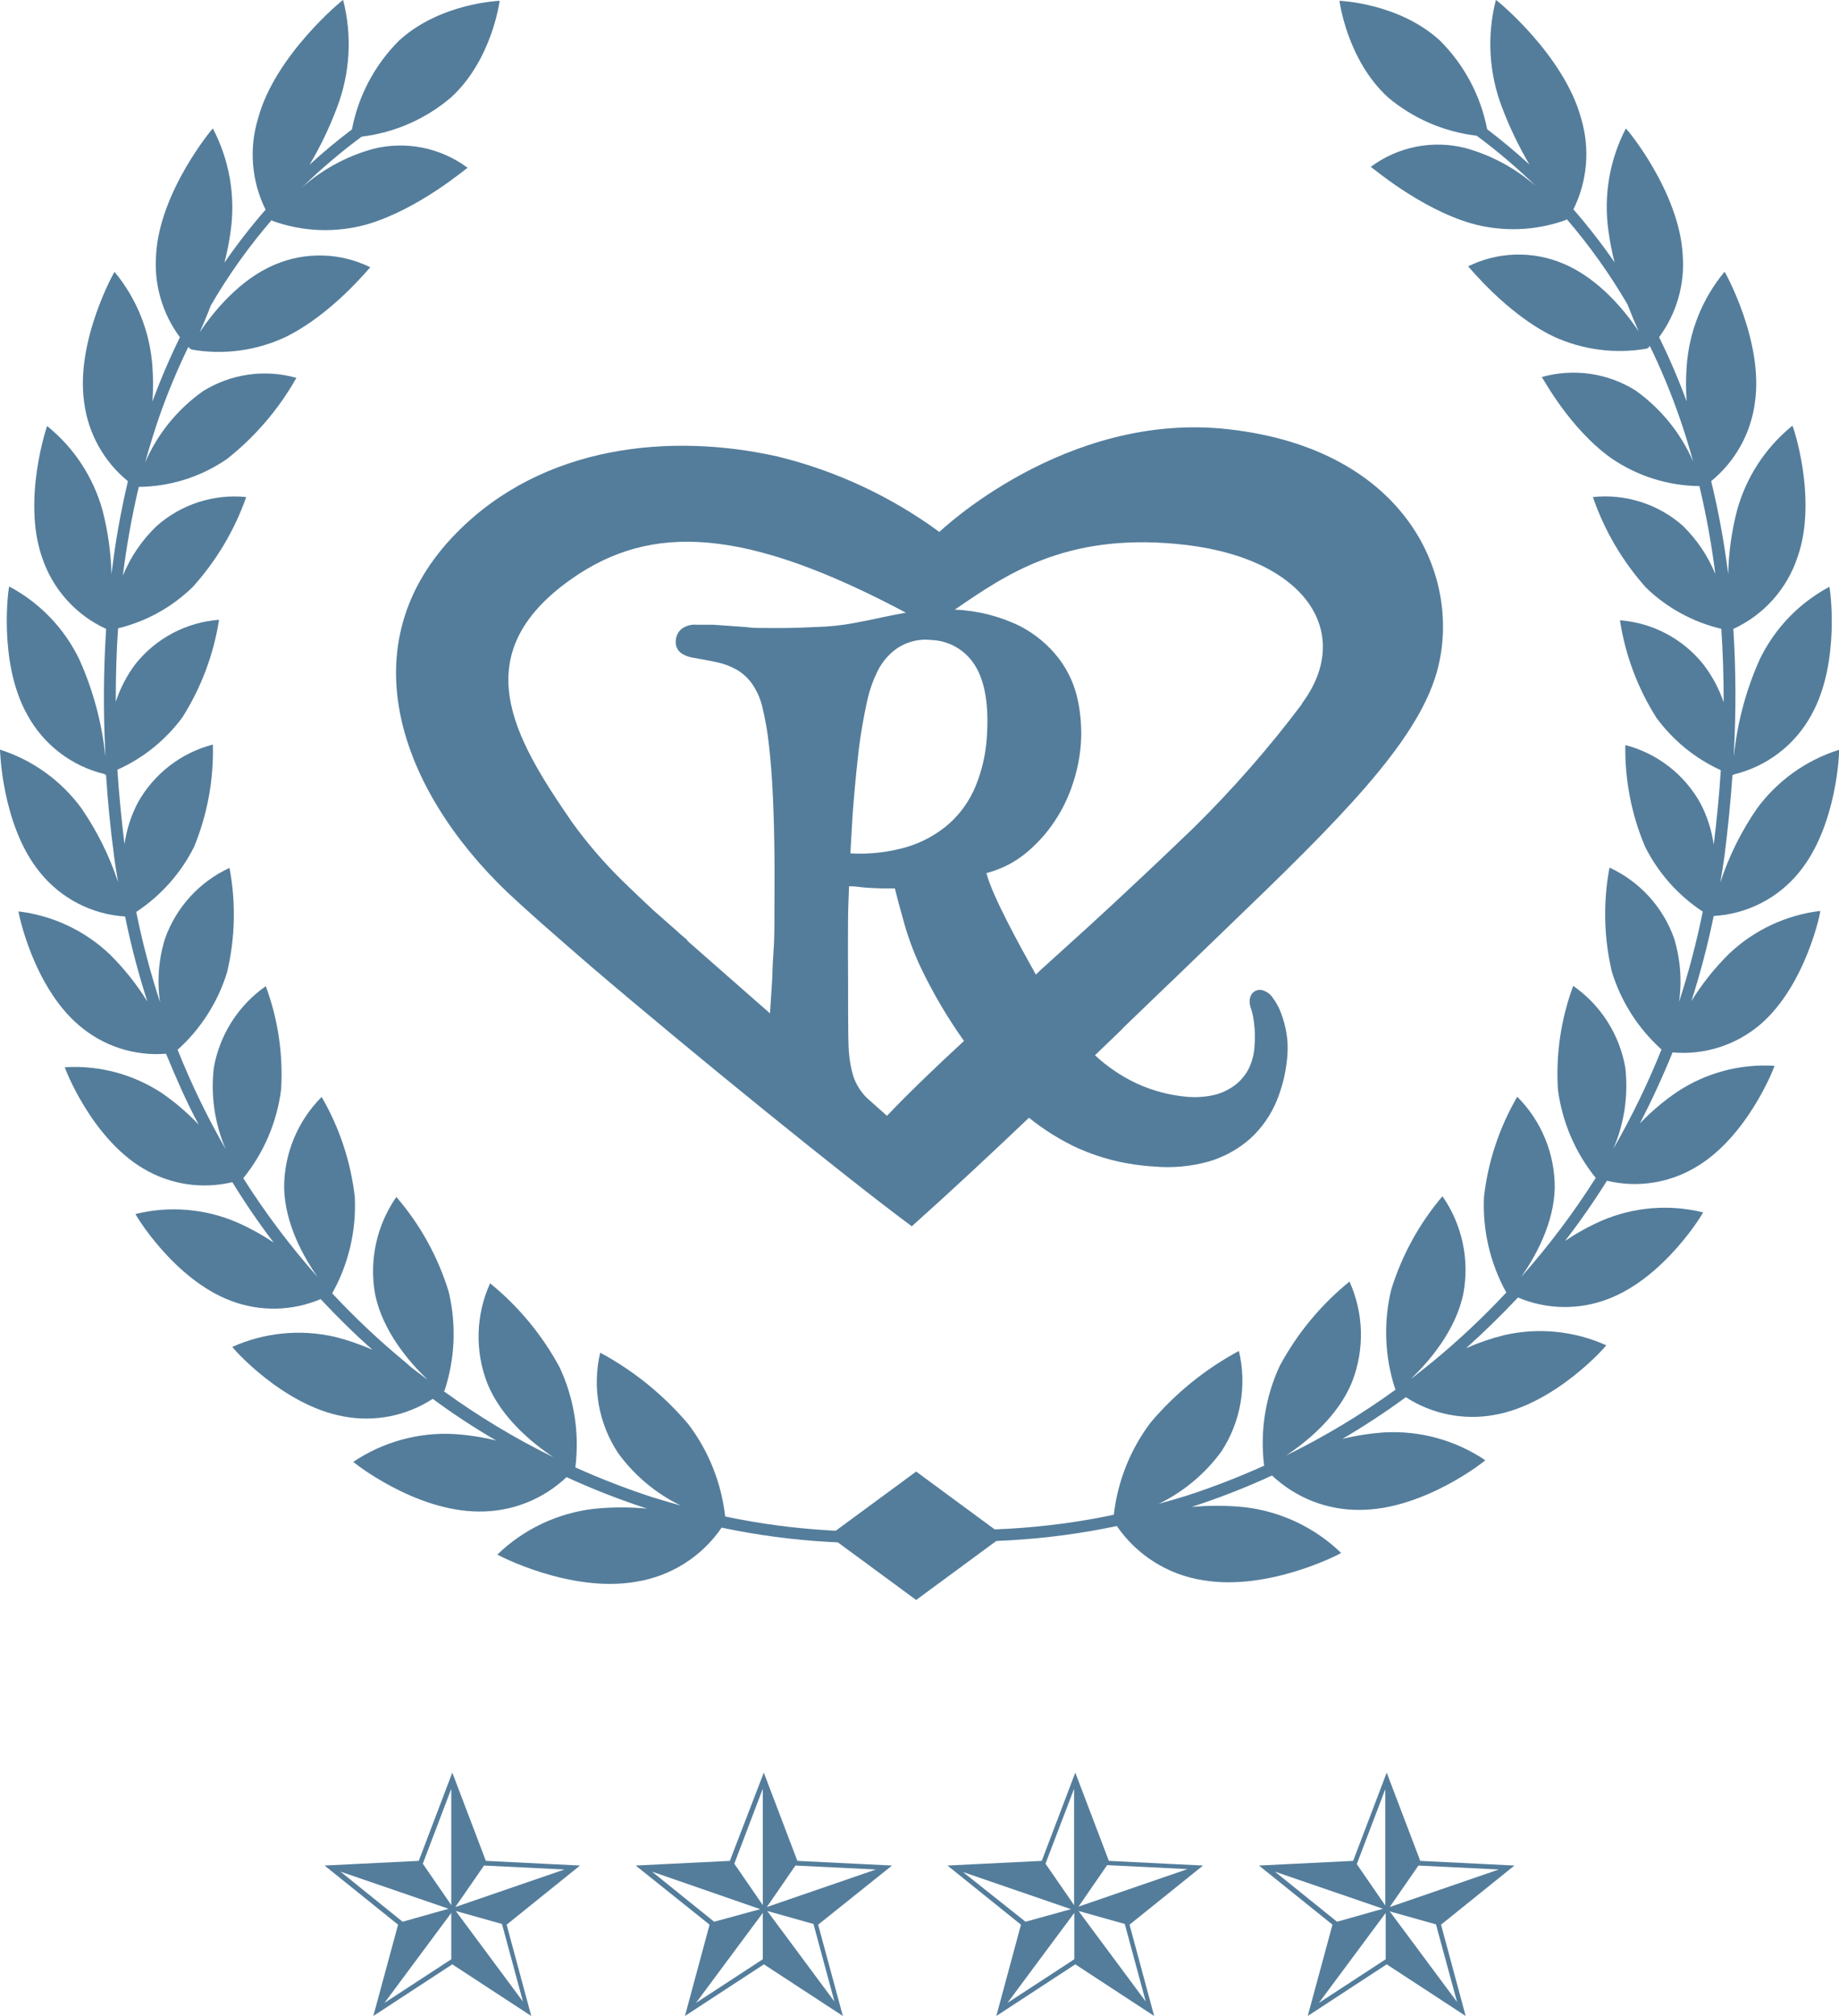 <svg width="199" height="218" viewBox="0 0 199 218" fill="none" xmlns="http://www.w3.org/2000/svg">
<g clip-path="url(#clip0)">
<path d="M190.477 110.799C195.435 106.553 197.058 98.468 196.97 98.512C193.267 98.958 189.805 100.585 187.098 103.153C185.542 104.688 184.176 106.404 183.029 108.265C183.997 105.242 184.803 102.17 185.442 99.061C187.225 98.96 188.967 98.489 190.557 97.677C192.148 96.864 193.551 95.729 194.678 94.344C198.835 89.297 199.065 81.037 199 81.091C195.449 82.208 192.345 84.425 190.137 87.421C188.43 89.889 187.089 92.59 186.155 95.441C186.319 94.497 186.473 93.543 186.605 92.588C186.985 89.604 187.274 86.679 187.471 83.812H187.592C187.592 83.812 187.592 83.812 187.592 83.757C189.363 83.337 191.026 82.55 192.473 81.446C193.921 80.343 195.12 78.947 195.994 77.351C199.219 71.624 198.001 63.397 197.958 63.462C194.678 65.213 192.04 67.959 190.422 71.306C188.936 74.623 187.992 78.156 187.625 81.772C187.625 81.662 187.625 81.541 187.625 81.432C187.866 76.962 187.848 72.482 187.57 68.015C189.203 67.263 190.664 66.183 191.861 64.841C193.057 63.499 193.964 61.924 194.524 60.215C196.718 53.962 193.998 45.954 193.954 46.042C191.038 48.404 188.939 51.624 187.954 55.246C187.377 57.484 187.06 59.781 187.01 62.091C186.587 58.706 185.972 55.347 185.168 52.032C187.785 49.896 189.482 46.837 189.906 43.486C190.861 36.904 186.616 29.323 186.616 29.389C184.195 32.299 182.759 35.902 182.513 39.679C182.425 40.921 182.425 42.167 182.513 43.409C181.644 41.042 180.648 38.724 179.53 36.465C181.43 33.898 182.338 30.73 182.085 27.546C181.712 20.712 175.965 13.822 175.932 13.899C174.162 17.313 173.506 21.195 174.056 25.001C174.208 26.136 174.427 27.26 174.714 28.369C173.338 26.378 171.851 24.466 170.261 22.642C171.781 19.576 172.075 16.045 171.083 12.769C169.241 5.946 161.891 -0.077 161.869 -0C160.885 3.84 161.115 7.891 162.528 11.595C163.341 13.742 164.336 15.815 165.5 17.793C164.038 16.455 162.513 15.182 160.926 13.976C160.222 10.339 158.441 6.999 155.815 4.388C151.372 0.307 144.944 0.088 144.944 0.088C144.944 0.088 145.745 6.461 150.198 10.531C152.925 12.82 156.261 14.262 159.796 14.678C162.064 16.358 164.215 18.191 166.235 20.163C164.026 18.21 161.4 16.788 158.557 16.005C156.808 15.565 154.983 15.52 153.215 15.873C151.447 16.225 149.779 16.968 148.334 18.046C148.41 18.046 153.621 22.544 159.226 24.167C162.617 25.116 166.22 24.974 169.526 23.761V23.684C171.995 26.553 174.198 29.642 176.107 32.91C176.535 34.007 176.963 35.039 177.325 35.839C175.866 33.645 173.003 30.113 169.164 28.511C167.527 27.816 165.759 27.482 163.981 27.533C162.204 27.584 160.458 28.019 158.864 28.808C158.93 28.808 162.966 33.898 168.078 36.377C171.239 37.84 174.771 38.303 178.202 37.704C178.202 37.704 178.202 37.704 178.257 37.639H178.378V37.573C178.432 37.524 178.483 37.473 178.531 37.419C179.745 39.914 180.811 42.478 181.723 45.098C182.272 46.667 182.765 48.269 183.215 49.903C181.868 46.825 179.711 44.171 176.974 42.224C175.479 41.289 173.805 40.677 172.059 40.428C170.314 40.178 168.535 40.297 166.838 40.776C166.904 40.776 169.8 46.316 174.352 49.552C177.163 51.483 180.485 52.533 183.895 52.569C184.64 55.706 185.215 58.881 185.617 62.08C184.81 60.113 183.608 58.332 182.085 56.847C180.767 55.688 179.223 54.815 177.55 54.282C175.877 53.75 174.113 53.57 172.367 53.754C173.613 57.369 175.567 60.699 178.115 63.55C180.38 65.742 183.196 67.281 186.265 68.004C186.44 70.608 186.524 73.255 186.517 75.947C186.014 74.472 185.273 73.09 184.323 71.855C183.227 70.482 181.859 69.35 180.306 68.528C178.753 67.707 177.047 67.215 175.296 67.083C175.869 70.832 177.213 74.422 179.244 77.625C181.044 80.079 183.442 82.032 186.21 83.297C186.045 85.929 185.782 88.617 185.442 91.349C185.223 89.785 184.737 88.272 184.005 86.873C183.148 85.327 181.985 83.971 180.588 82.889C179.191 81.806 177.588 81.019 175.877 80.576C175.817 84.341 176.542 88.077 178.005 91.546C179.432 94.404 181.589 96.834 184.257 98.589C183.589 101.89 182.732 105.15 181.69 108.353C182.018 106.06 181.838 103.723 181.164 101.507C180.57 99.824 179.645 98.277 178.443 96.958C177.241 95.639 175.787 94.575 174.166 93.828C173.463 97.556 173.549 101.39 174.418 105.083C175.412 108.325 177.27 111.234 179.793 113.498C178.31 117.195 176.569 120.784 174.583 124.237C175.771 121.475 176.217 118.449 175.877 115.461C175.566 113.688 174.909 111.994 173.941 110.477C172.973 108.959 171.715 107.648 170.239 106.619C168.913 110.193 168.349 114.004 168.582 117.809C169.035 121.318 170.451 124.633 172.674 127.386C170.279 131.166 167.583 134.747 164.612 138.093C166.092 135.986 168.177 132.322 168.242 128.406C168.241 124.732 166.781 121.208 164.184 118.61C162.248 121.927 161.022 125.61 160.586 129.426C160.413 133.035 161.249 136.621 162.999 139.782C160.529 142.424 157.891 144.905 155.102 147.209C154.367 147.812 153.621 148.383 152.908 148.953L152.688 149.107C154.575 147.308 157.548 143.918 158.359 139.848C158.691 138.038 158.662 136.181 158.272 134.383C157.882 132.584 157.14 130.881 156.089 129.371C153.571 132.335 151.682 135.78 150.538 139.497C149.683 143.056 149.839 146.783 150.988 150.259C150.988 150.259 150.988 150.259 151.054 150.259C147.303 152.98 143.325 155.373 139.164 157.411C141.456 155.897 144.813 153.144 146.304 149.458C146.985 147.721 147.311 145.865 147.264 144C147.217 142.135 146.797 140.298 146.03 138.597C142.936 141.107 140.371 144.206 138.483 147.714C136.916 151.081 136.331 154.823 136.794 158.508C134.08 159.734 131.3 160.81 128.469 161.734C127.449 162.052 126.418 162.348 125.397 162.633C128.073 161.329 130.392 159.394 132.154 156.994C133.198 155.405 133.906 153.618 134.234 151.745C134.562 149.872 134.504 147.951 134.063 146.101C130.415 148.061 127.17 150.693 124.498 153.857C122.309 156.763 120.938 160.202 120.527 163.818C113.102 165.378 105.487 165.825 97.931 165.145L97.821 166.385C105.524 167.086 113.288 166.632 120.856 165.036C121.926 166.597 123.304 167.922 124.906 168.93C126.507 169.937 128.299 170.606 130.169 170.894C137.321 172.122 145.218 167.954 145.12 167.943C142.27 165.188 138.592 163.449 134.655 162.995C132.678 162.798 130.687 162.798 128.71 162.995H128.875C131.864 162.027 134.794 160.884 137.65 159.572C140.213 161.992 143.614 163.325 147.138 163.291C154.081 163.291 160.805 157.927 160.718 157.916C157.51 155.758 153.686 154.703 149.825 154.91C148.287 155.011 146.76 155.246 145.262 155.612C147.627 154.227 149.918 152.722 152.129 151.103C154.973 152.948 158.416 153.631 161.749 153.012C168.385 151.827 173.891 145.476 173.815 145.487C170.35 143.931 166.472 143.546 162.769 144.39C161.356 144.742 159.976 145.216 158.645 145.805C160.608 144.05 162.484 142.207 164.261 140.32C167.337 141.623 170.797 141.694 173.924 140.517C180.122 138.224 184.367 131.094 184.29 131.116C180.633 130.213 176.782 130.529 173.321 132.015C171.934 132.625 170.605 133.359 169.35 134.209C170.966 132.118 172.48 129.946 173.891 127.693C177.159 128.479 180.603 127.955 183.489 126.234C189.138 122.943 192.078 115.264 192.012 115.264C188.289 115.034 184.592 116.023 181.482 118.083C180.023 119.074 178.673 120.218 177.456 121.495C178.751 118.983 179.935 116.416 180.988 113.816C182.691 113.968 184.407 113.779 186.036 113.261C187.665 112.743 189.174 111.906 190.477 110.799Z" fill="#547D9B"/>
<path d="M101.08 165.332C93.52 166.011 85.901 165.564 78.472 164.004C78.067 160.388 76.696 156.947 74.502 154.043C71.832 150.881 68.591 148.25 64.948 146.287C64.511 148.141 64.46 150.064 64.798 151.938C65.136 153.812 65.855 155.596 66.911 157.181C68.668 159.585 70.988 161.522 73.668 162.82C72.637 162.534 71.617 162.238 70.597 161.92C67.761 160.997 64.978 159.92 62.26 158.695C62.724 155.009 62.138 151.268 60.571 147.9C58.685 144.394 56.124 141.295 53.035 138.784C52.262 140.483 51.839 142.319 51.79 144.185C51.741 146.051 52.067 147.907 52.75 149.644C54.253 153.33 57.609 156.084 59.891 157.598C55.733 155.56 51.758 153.167 48.011 150.445C48.011 150.445 48.088 150.379 48.088 150.445C49.243 146.971 49.403 143.243 48.549 139.683C47.393 135.916 45.465 132.43 42.889 129.448C40.762 132.501 39.934 136.273 40.585 139.936C41.397 144.006 44.37 147.395 46.256 149.195L46.037 149.041C45.291 148.471 44.534 147.944 43.843 147.297C41.052 144.996 38.413 142.515 35.946 139.87C37.723 136.695 38.571 133.083 38.392 129.448C37.956 125.634 36.735 121.951 34.805 118.632C32.208 121.23 30.748 124.754 30.746 128.428C30.812 132.344 32.885 136.008 34.377 138.115C31.41 134.772 28.718 131.195 26.326 127.419C28.553 124.669 29.97 121.352 30.417 117.842C30.651 114.037 30.087 110.226 28.761 106.652C27.287 107.683 26.031 108.994 25.065 110.512C24.1 112.029 23.443 113.722 23.134 115.494C22.79 118.481 23.232 121.507 24.417 124.27C22.434 120.817 20.697 117.228 19.218 113.53C21.737 111.265 23.591 108.356 24.582 105.116C25.451 101.423 25.537 97.589 24.834 93.861C23.215 94.609 21.763 95.674 20.562 96.993C19.362 98.312 18.439 99.858 17.847 101.54C17.161 103.754 16.981 106.093 17.32 108.385C16.27 105.184 15.409 101.924 14.742 98.622C17.412 96.865 19.572 94.436 21.006 91.579C22.444 88.074 23.135 84.308 23.035 80.521C21.325 80.966 19.723 81.754 18.326 82.836C16.928 83.919 15.765 85.273 14.907 86.818C14.18 88.219 13.694 89.732 13.47 91.294C13.134 88.566 12.878 85.882 12.702 83.242C15.5 81.991 17.926 80.037 19.744 77.57C21.771 74.364 23.119 70.776 23.704 67.028C21.951 67.16 20.243 67.651 18.688 68.472C17.133 69.293 15.764 70.426 14.666 71.8C13.734 73.038 13.011 74.42 12.527 75.892C12.527 73.193 12.592 70.549 12.779 67.949C15.816 67.213 18.601 65.675 20.841 63.495C23.404 60.667 25.377 57.355 26.644 53.754C24.896 53.579 23.131 53.768 21.46 54.31C19.789 54.852 18.249 55.735 16.936 56.902C15.361 58.413 14.121 60.236 13.294 62.256C13.694 59.027 14.268 55.823 15.017 52.657C18.427 52.622 21.749 51.572 24.56 49.64C27.611 47.231 30.163 44.25 32.073 40.864C30.376 40.386 28.597 40.268 26.851 40.52C25.105 40.771 23.432 41.385 21.938 42.323C19.201 44.267 17.046 46.922 15.708 50.002C16.161 48.364 16.655 46.762 17.189 45.197C18.101 42.577 19.167 40.013 20.38 37.518L20.545 37.672V37.737H20.666L20.731 37.803C24.159 38.401 27.688 37.938 30.845 36.476C35.956 33.996 39.993 28.928 40.07 28.906C38.473 28.119 36.726 27.684 34.947 27.633C33.167 27.582 31.398 27.915 29.759 28.61C25.92 30.212 23.068 33.755 21.609 35.938C21.96 35.137 22.388 34.15 22.826 33.009C24.731 29.738 26.935 26.649 29.408 23.783C29.408 23.783 29.463 23.86 29.408 23.86C32.714 25.073 36.317 25.215 39.708 24.266C45.302 22.642 50.512 18.155 50.6 18.145C49.152 17.066 47.483 16.324 45.713 15.971C43.943 15.618 42.116 15.664 40.366 16.104C37.524 16.889 34.898 18.311 32.688 20.262C34.711 18.29 36.866 16.457 39.138 14.777C42.71 14.345 46.075 12.868 48.812 10.531C53.266 6.461 54.066 0.088 54.066 0.088C54.066 0.088 47.639 0.307 43.185 4.388C40.557 7.005 38.779 10.354 38.084 13.998C36.483 15.204 34.955 16.477 33.499 17.815C34.673 15.842 35.668 13.768 36.472 11.617C37.889 7.906 38.119 3.847 37.13 -0C37.13 -0.077 29.77 5.946 27.927 12.802C26.927 16.076 27.218 19.608 28.739 22.675C27.148 24.499 25.661 26.411 24.285 28.402C24.576 27.294 24.799 26.169 24.954 25.034C25.501 21.213 24.829 17.317 23.035 13.899C23.035 13.822 17.265 20.712 16.892 27.546C16.644 30.736 17.56 33.908 19.47 36.476C18.36 38.738 17.368 41.055 16.497 43.42C16.58 42.178 16.58 40.932 16.497 39.69C16.245 35.914 14.81 32.313 12.395 29.4C12.395 29.334 8.161 36.86 9.104 43.497C9.529 46.848 11.226 49.907 13.843 52.042C13.056 55.358 12.462 58.717 12.066 62.102C12.006 59.792 11.686 57.495 11.112 55.257C10.124 51.64 8.02 48.426 5.101 46.075C5.101 46.009 2.38 53.995 4.541 60.248C5.102 61.951 6.008 63.52 7.202 64.856C8.397 66.193 9.855 67.268 11.485 68.015C11.197 72.471 11.167 76.939 11.397 81.399C11.397 81.519 11.397 81.64 11.397 81.75C11.02 78.14 10.069 74.615 8.578 71.306C6.954 67.941 4.299 65.181 0.998 63.429C0.943 63.364 -0.263 71.591 2.962 77.318C3.833 78.915 5.03 80.31 6.476 81.414C7.921 82.518 9.583 83.305 11.353 83.724C11.355 83.743 11.355 83.761 11.353 83.779H11.474C11.656 86.653 11.945 89.579 12.34 92.555C12.461 93.51 12.625 94.464 12.779 95.408C11.842 92.567 10.505 89.874 8.808 87.41C6.616 84.419 3.532 82.199 0 81.07C0 81.015 0.165 89.275 4.322 94.344C5.442 95.736 6.84 96.879 8.426 97.701C10.012 98.522 11.753 99.004 13.536 99.116C14.169 102.226 14.975 105.299 15.949 108.32C14.799 106.461 13.433 104.745 11.879 103.207C9.172 100.642 5.711 99.015 2.007 98.567C1.952 98.567 3.543 106.608 8.512 110.854C9.802 111.974 11.303 112.826 12.927 113.359C14.55 113.892 16.264 114.096 17.967 113.958C19.064 116.591 20.161 119.158 21.51 121.637C20.311 120.371 18.984 119.231 17.55 118.237C14.44 116.178 10.743 115.188 7.02 115.417C6.954 115.417 9.894 123.096 15.532 126.388C18.422 128.109 21.87 128.633 25.141 127.847C26.522 130.1 28.016 132.282 29.616 134.385C28.358 133.535 27.025 132.8 25.635 132.191C22.174 130.705 18.322 130.389 14.666 131.291C14.589 131.291 18.834 138.4 25.031 140.693C28.158 141.871 31.619 141.8 34.695 140.495C36.483 142.404 38.348 144.247 40.311 145.98C38.98 145.39 37.6 144.916 36.187 144.565C32.483 143.726 28.607 144.111 25.141 145.662C25.064 145.662 30.56 152.003 37.207 153.188C40.54 153.815 43.986 153.131 46.827 151.279C49.021 152.903 51.309 154.405 53.693 155.788C52.196 155.42 50.669 155.186 49.13 155.086C45.27 154.883 41.448 155.938 38.238 158.091C38.15 158.091 44.874 163.456 51.829 163.467C55.35 163.503 58.748 162.17 61.306 159.748C64.162 161.059 67.092 162.202 70.081 163.171H70.235C68.261 162.973 66.274 162.973 64.3 163.171C60.359 163.622 56.677 165.361 53.825 168.118C53.737 168.118 61.635 172.298 68.776 171.069C70.646 170.781 72.437 170.113 74.039 169.105C75.641 168.098 77.019 166.772 78.088 165.211C85.657 166.806 93.421 167.261 101.123 166.56L101.08 165.332Z" fill="#547D9B"/>
<path d="M99.138 159.145L89.693 166.089L99.138 173.033L108.571 166.089L99.138 159.145Z" fill="#547D9B"/>
<path d="M86.283 201.248L82.652 191.704L78.977 201.248L68.787 201.753L76.784 208.148L74.118 218.022L82.663 212.438L91.208 218.022L88.531 208.148L96.528 201.753L86.283 201.248ZM75.314 216.606L82.542 206.876V211.889L75.314 216.606ZM77.277 207.83L70.553 202.411L82.268 206.47L77.277 207.83ZM82.542 193.448V206.031L79.46 201.555L82.542 193.448ZM88.027 208.072L90.297 216.464L83.025 206.667L88.027 208.072ZM82.981 206.24L86.074 201.753L94.784 202.181L82.981 206.24Z" fill="#547D9B"/>
<path d="M119.99 201.248L116.359 191.704L112.729 201.248L102.527 201.753L110.48 208.148L107.814 218.022L116.359 212.438L124.893 218.022L122.228 208.148L130.18 201.753L119.99 201.248ZM109.021 216.606L116.25 206.876V211.889L109.021 216.606ZM110.973 207.83L104.206 202.455L115.888 206.47L110.973 207.83ZM116.71 206.196L119.804 201.709L128.502 202.137L116.71 206.196ZM121.712 208.072L123.983 216.464L116.71 206.667L121.712 208.072ZM116.228 193.448V206.031L113.134 201.555L116.228 193.448Z" fill="#547D9B"/>
<path d="M153.687 201.248L150.056 191.704L146.426 201.248L136.235 201.753L144.188 208.148L141.511 218.022L150.056 212.438L158.601 218.022L155.936 208.148L163.877 201.753L153.687 201.248ZM142.718 216.606L149.947 206.876V211.889L142.718 216.606ZM144.681 207.83L137.957 202.411L149.65 206.426L144.681 207.83ZM150.385 206.24L153.49 201.753L162.188 202.181L150.385 206.24ZM155.387 208.116L157.669 216.508L150.385 206.711L155.387 208.116ZM149.903 193.492V206.075L146.82 201.599L149.903 193.492Z" fill="#547D9B"/>
<path d="M52.575 201.248L48.944 191.704L45.313 201.248L35.123 201.753L43.076 208.148L40.399 218.022L48.944 212.438L57.489 218.022L54.823 208.148L62.765 201.753L52.575 201.248ZM41.606 216.606L48.834 206.876V211.889L41.606 216.606ZM43.569 207.83L36.845 202.411L48.538 206.426L43.569 207.83ZM48.834 193.448V206.031L45.752 201.555L48.834 193.448ZM54.319 208.072L56.589 216.464L49.317 206.667L54.319 208.072ZM49.273 206.24L52.377 201.753L61.076 202.181L49.273 206.24Z" fill="#547D9B"/>
<path d="M132.868 46.415C115.252 44.451 101.65 57.528 101.65 57.528C96.404 53.682 90.451 50.909 84.132 49.366C72.505 46.766 58.75 48.137 49.415 57.615C37.459 69.737 43.383 85.491 54.9 96.494C55.81 97.35 56.995 98.425 58.388 99.664C59.979 101.079 61.854 102.692 63.873 104.447C75.061 114.002 91.712 127.485 98.666 132.619C102.878 128.856 107.145 124.874 111.347 120.881C112.968 122.19 114.743 123.295 116.634 124.172C119.241 125.325 122.036 125.998 124.882 126.157C126.892 126.339 128.919 126.149 130.86 125.598C132.512 125.103 134.036 124.253 135.325 123.108C136.546 121.982 137.508 120.605 138.144 119.07C138.81 117.453 139.206 115.737 139.318 113.991C139.373 113.192 139.329 112.388 139.186 111.6C139.058 110.888 138.864 110.19 138.605 109.515C138.391 108.947 138.1 108.412 137.738 107.925C137.593 107.699 137.404 107.506 137.181 107.357C136.958 107.208 136.707 107.106 136.444 107.058C136.252 107.039 136.06 107.071 135.884 107.15C135.709 107.228 135.558 107.352 135.445 107.508C135.321 107.711 135.246 107.94 135.226 108.177C135.212 108.48 135.26 108.783 135.369 109.066C135.455 109.317 135.525 109.573 135.577 109.834C135.66 110.265 135.719 110.701 135.753 111.139C135.807 111.792 135.807 112.449 135.753 113.103C135.713 114.001 135.481 114.88 135.073 115.681C134.711 116.347 134.21 116.927 133.603 117.381C132.946 117.865 132.201 118.216 131.409 118.412C130.46 118.63 129.483 118.7 128.513 118.621C126.587 118.461 124.705 117.964 122.952 117.151C121.317 116.376 119.812 115.355 118.487 114.123C119.442 113.201 120.418 112.28 121.35 111.369L121.581 111.117L126.473 106.411L126.813 106.093L132.725 100.388C144.791 88.793 153.292 80.389 155.475 72.699C158.327 62.64 152.393 48.576 132.868 46.415ZM100.696 69.211C101.666 69.231 102.615 69.495 103.456 69.978C104.298 70.461 105.004 71.148 105.511 71.975C106.608 73.731 107.025 76.364 106.783 79.753C106.667 81.578 106.252 83.372 105.555 85.063C104.91 86.612 103.924 87.995 102.67 89.111C101.308 90.287 99.706 91.152 97.975 91.645C96.039 92.189 94.027 92.407 92.019 92.292L92.26 88.124C92.414 86.094 92.6 83.977 92.842 81.827C93.08 79.653 93.446 77.496 93.939 75.365C94.171 74.43 94.502 73.521 94.926 72.656C95.28 71.918 95.767 71.252 96.363 70.692C96.942 70.14 97.635 69.721 98.393 69.466C99.151 69.21 99.955 69.123 100.75 69.211H100.696ZM74.282 101.584C73.898 101.277 73.536 100.959 73.185 100.63C72.363 99.916 71.529 99.171 70.695 98.436C69.598 97.415 68.501 96.373 67.405 95.309C65.399 93.348 63.564 91.219 61.92 88.946C55.58 79.753 50.26 70.769 61.832 62.618C70.498 56.529 80.633 57.023 98.03 66.26C97.394 66.37 96.747 66.501 96.089 66.633C94.926 66.885 93.708 67.138 92.425 67.379C91.064 67.633 89.685 67.776 88.301 67.807C87.116 67.862 86.107 67.905 85.196 67.916C84.286 67.927 83.507 67.916 82.783 67.916C82.059 67.916 81.39 67.916 80.754 67.818L77.211 67.565C76.684 67.565 76.114 67.565 75.401 67.565C74.797 67.504 74.192 67.677 73.712 68.048C73.367 68.362 73.158 68.799 73.13 69.266C73.095 69.539 73.137 69.816 73.251 70.066C73.366 70.316 73.548 70.529 73.778 70.681C74.15 70.91 74.564 71.063 74.995 71.131C75.909 71.284 76.776 71.449 77.595 71.624C78.324 71.779 79.027 72.042 79.679 72.403C80.313 72.765 80.866 73.254 81.302 73.84C81.846 74.592 82.241 75.441 82.465 76.341C82.812 77.745 83.062 79.171 83.211 80.609C83.408 82.342 83.551 84.229 83.639 86.215C83.727 88.2 83.781 90.296 83.803 92.369C83.825 94.442 83.803 96.417 83.803 98.249C83.803 100.081 83.803 101.694 83.694 103.065C83.584 104.436 83.595 105.435 83.551 106.038C83.507 106.641 83.43 108.067 83.321 109.592L74.447 101.803L74.282 101.584ZM95.979 120.672L93.785 118.719C93.131 118.065 92.636 117.269 92.337 116.394C92.076 115.515 91.915 114.61 91.855 113.695C91.734 112.466 91.789 106.082 91.767 104.546C91.745 103.01 91.767 101.376 91.767 99.708C91.767 98.37 91.833 97.075 91.876 95.847H92.085C92.546 95.847 93.105 95.956 93.774 96C94.443 96.044 94.871 96.066 95.518 96.077C95.935 96.077 96.385 96.077 96.835 96.077C97.054 96.987 97.35 98.096 97.712 99.368C98.189 101.158 98.824 102.902 99.61 104.579C100.943 107.376 102.517 110.052 104.315 112.576C101.244 115.406 98.392 118.138 95.979 120.672ZM140.897 76.122C137.316 80.883 133.385 85.371 129.138 89.55C125.716 92.841 121.855 96.483 117.917 100.092L112.564 104.941L112.092 105.402C110.315 102.22 107.409 96.955 106.74 94.431L107.485 94.201C108.896 93.735 110.198 92.989 111.314 92.007C112.421 91.05 113.388 89.942 114.188 88.716C115.008 87.472 115.654 86.121 116.107 84.701C116.57 83.312 116.857 81.871 116.963 80.412C117.064 78.88 116.961 77.341 116.656 75.837C116.329 74.197 115.643 72.65 114.648 71.306C113.509 69.802 112.047 68.572 110.37 67.708C108.168 66.633 105.766 66.027 103.317 65.931C108.802 62.179 115.131 57.725 127.175 58.811C141.182 60.04 146.634 68.355 140.897 76.067V76.122Z" fill="#547D9B"/>
</g>
<defs>
<clipPath id="clip0">
<rect width="199" height="218" fill="white"/>
</clipPath>
</defs>
</svg>
